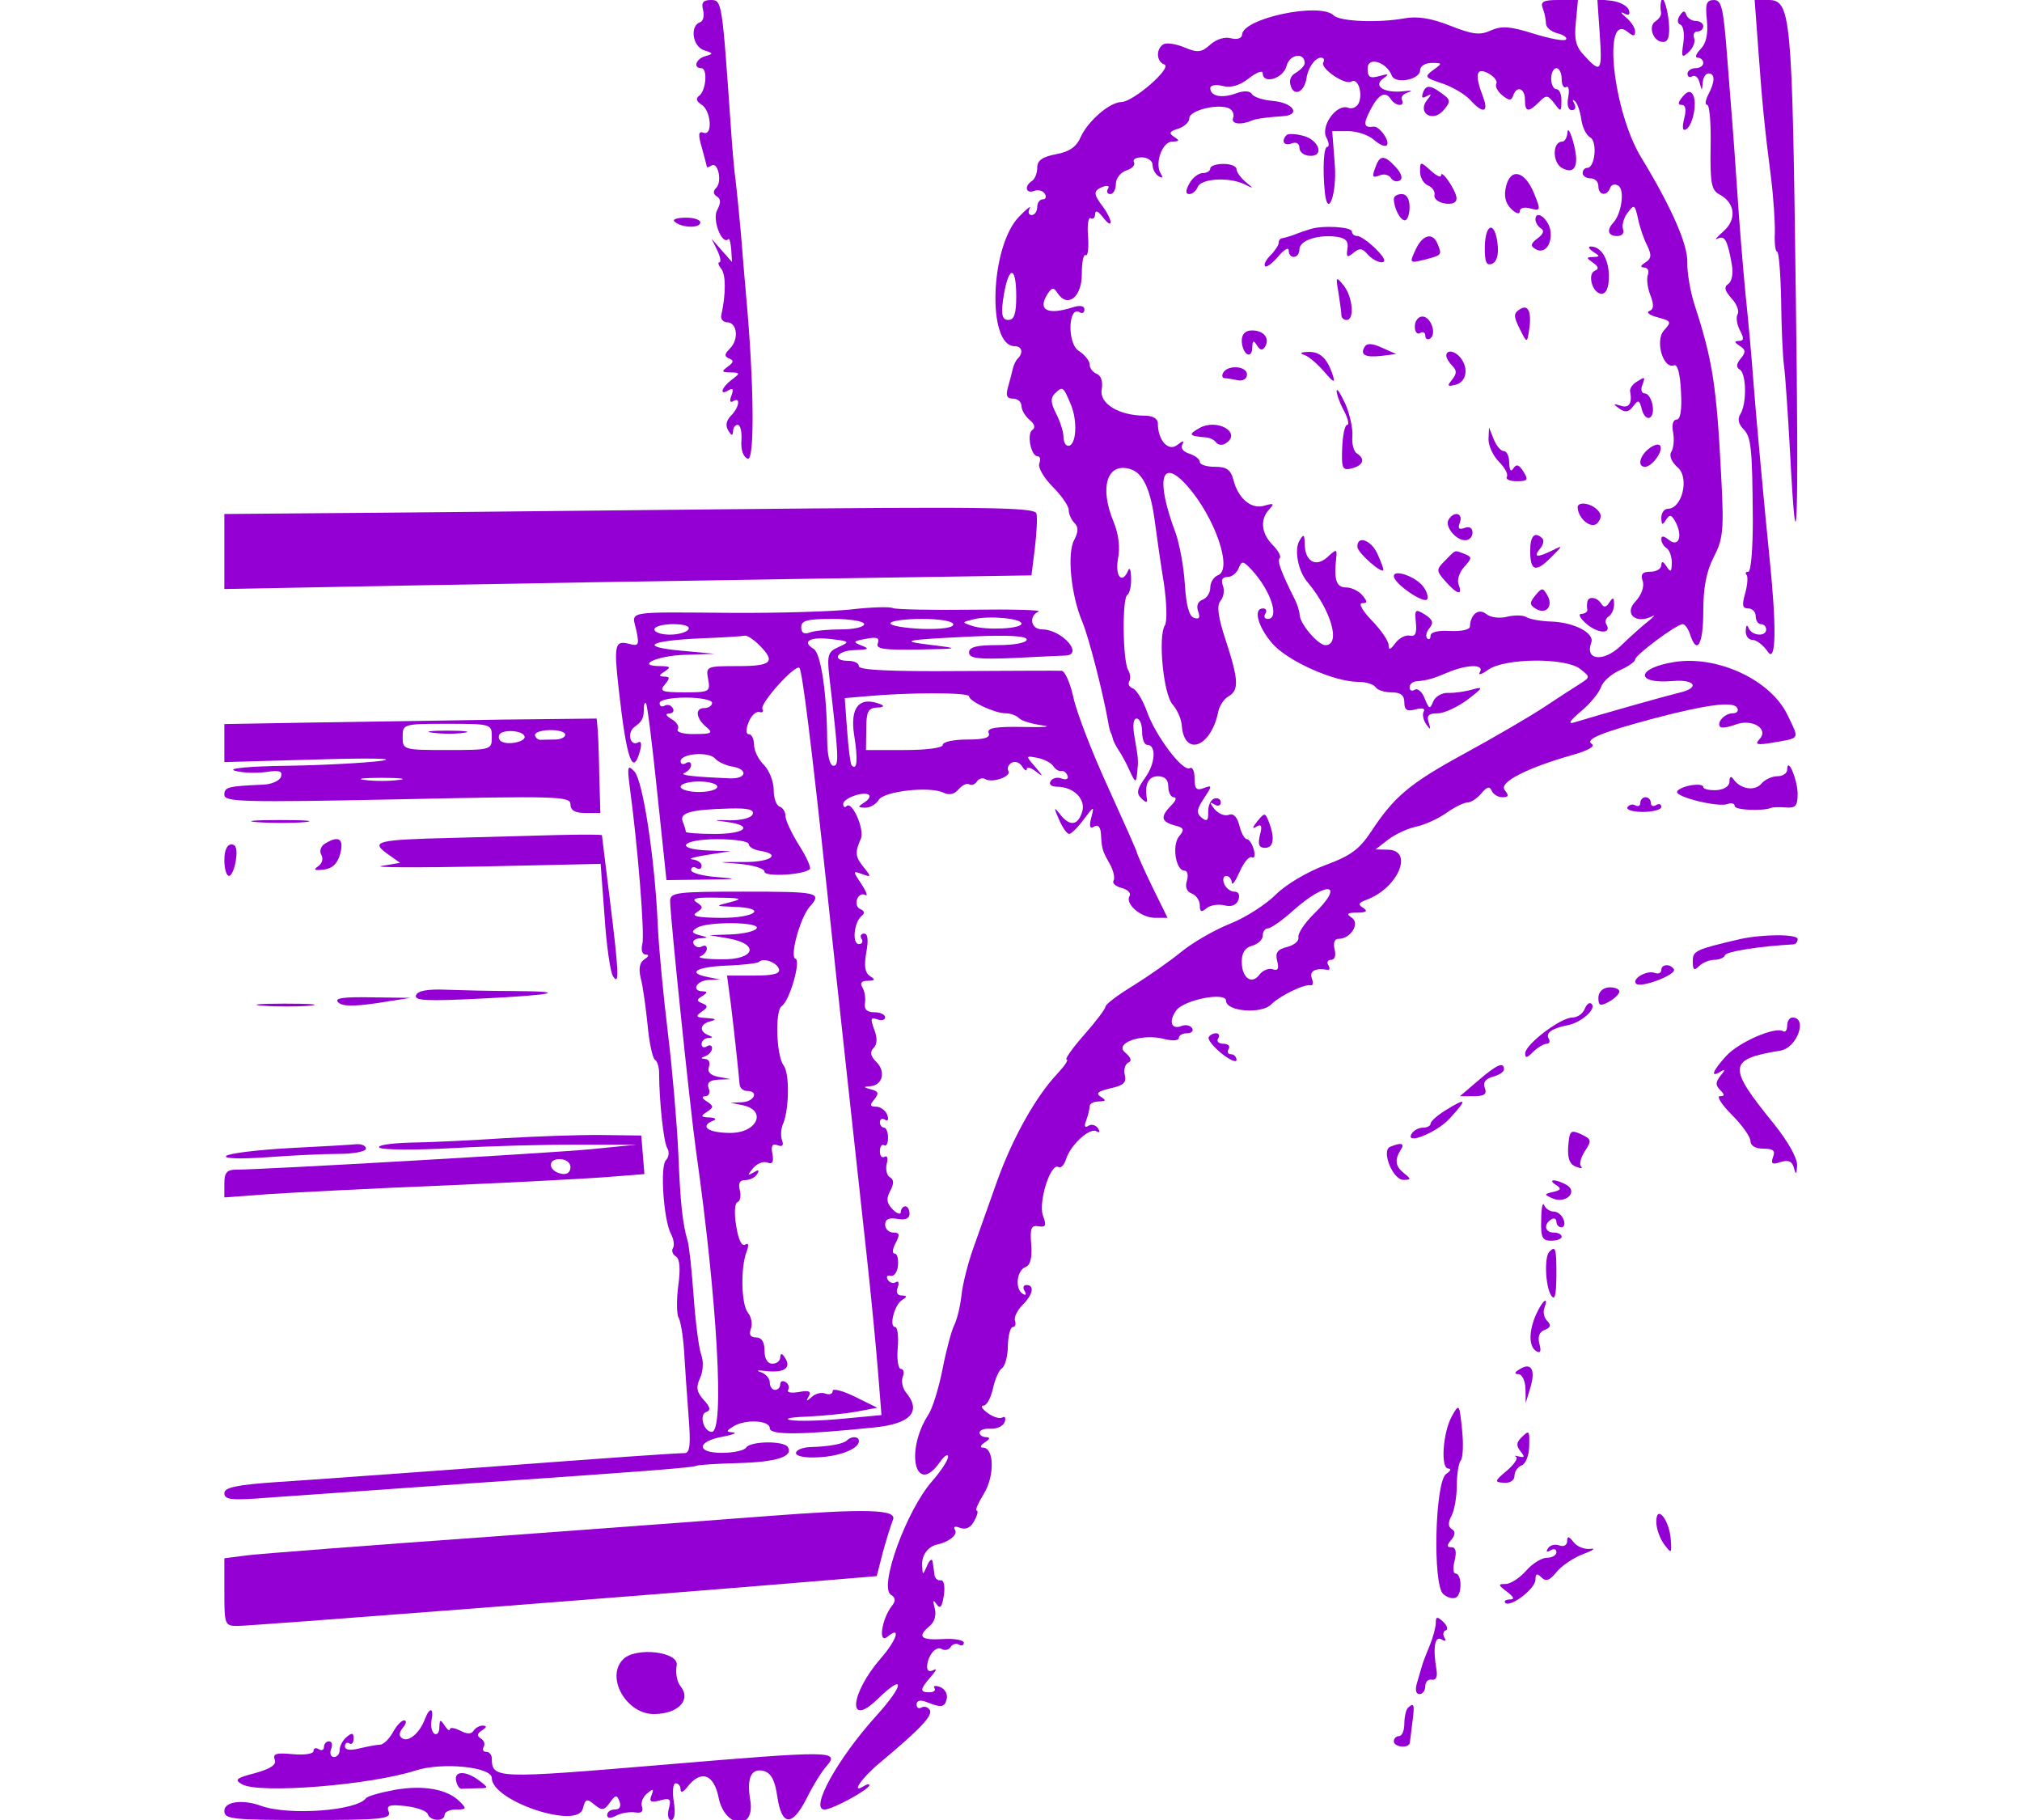 <?xml version="1.0" standalone="no"?>
<!DOCTYPE svg PUBLIC "-//W3C//DTD SVG 20010904//EN"
 "http://www.w3.org/TR/2001/REC-SVG-20010904/DTD/svg10.dtd">
<svg version="1.0" xmlns="http://www.w3.org/2000/svg"
 width="50px" height="45px" viewBox="0 0 300 347"
 preserveAspectRatio="xMidYMid meet">
<g transform="translate(0,347) scale(0.05,-0.05)"
fill="#9400D3" stroke="none">
<path d="M1826 6901 c5 -22 0 -42 -12 -46 -39 -13 -29 -91 14 -106 37 -12 38
-14 7 -23 -36 -9 -49 -46 -16 -46 25 0 18 -86 -8 -105 -14 -10 -11 -22 9 -34
37 -24 43 -121 7 -107 -19 7 -21 -6 -6 -57 10 -37 19 -70 19 -73 0 -4 8 -1 18
5 25 15 41 -62 18 -85 -13 -13 -12 -24 2 -33 16 -9 16 -25 1 -53 -19 -36 19
-134 43 -110 4 5 9 -13 11 -39 l3 -48 -39 44 -39 45 22 -45 c12 -25 15 -45 8
-45 -7 0 -4 -11 7 -25 18 -22 18 -96 0 -178 -3 -14 8 -26 23 -26 38 -1 45 -65
10 -100 -21 -21 -22 -30 -3 -38 19 -7 17 -15 -5 -31 -25 -18 -24 -22 10 -22
38 -1 38 -3 5 -28 -39 -29 -49 -63 -12 -40 16 10 20 4 11 -20 -8 -20 -6 -29 6
-22 30 19 24 -23 -8 -55 -18 -19 -22 -38 -10 -57 12 -20 17 -21 18 -3 0 14 8
25 18 25 10 0 16 -27 14 -59 -3 -36 7 -64 24 -70 27 -11 24 291 -6 619 -5 55
-14 163 -20 240 -7 77 -16 167 -20 200 -5 33 -13 123 -18 200 -34 487 -34 490
-77 490 -29 0 -37 -10 -29 -39z"/>
<path d="M5028 6908 c7 -17 12 -43 12 -57 0 -15 20 -32 44 -38 24 -6 39 -17
32 -24 -7 -7 -63 4 -124 23 -89 28 -121 30 -162 12 -41 -19 -69 -16 -155 18
-73 29 -126 37 -175 28 -99 -18 -246 -12 -269 11 -52 52 -349 -11 -350 -74 -1
-13 -18 -19 -42 -13 -23 7 -57 -4 -79 -24 -33 -30 -48 -32 -98 -11 -33 14 -69
19 -81 12 -29 -18 -27 -66 4 -77 31 -12 -118 -142 -164 -143 -45 -1 -127 -72
-155 -133 -16 -38 -44 -57 -94 -66 -53 -10 -72 -24 -72 -52 0 -21 -9 -43 -20
-50 -30 -19 -24 -50 8 -38 15 6 34 1 41 -11 7 -11 4 -21 -8 -21 -11 0 -21 -13
-21 -30 0 -16 -10 -30 -21 -30 -12 0 -15 11 -8 25 8 14 -11 -1 -41 -32 -110
-114 -122 -493 -16 -493 28 0 34 -25 12 -47 -8 -8 -16 -25 -19 -39 -3 -13 -11
-44 -18 -69 -10 -34 -5 -45 19 -45 17 0 32 -12 32 -28 0 -15 14 -39 31 -53 19
-16 23 -30 11 -38 -23 -14 -6 -101 20 -101 9 0 12 -12 6 -27 -6 -15 17 -55 51
-89 33 -33 61 -73 61 -88 0 -16 10 -38 22 -50 16 -16 15 -34 -1 -65 -28 -51
-12 -211 31 -312 25 -61 76 -258 98 -379 3 -22 9 -42 11 -45 2 -3 5 -12 7 -20
1 -8 11 -28 22 -45 11 -16 31 -52 43 -80 21 -45 24 -46 28 -10 5 55 5 51 -9
135 -9 47 -6 75 7 75 12 0 21 -22 21 -50 0 -27 8 -50 19 -50 36 0 32 -71 -7
-125 -32 -45 -35 -60 -14 -80 13 -14 23 -16 21 -5 -11 57 4 90 41 90 27 0 40
-13 40 -40 0 -22 10 -40 21 -40 12 0 8 -14 -10 -31 -42 -43 -39 -62 12 -76 37
-9 40 -16 18 -42 -28 -34 -13 -131 21 -131 11 0 15 -17 9 -38 -8 -23 -1 -42
18 -49 17 -6 31 -27 31 -45 0 -25 6 -28 26 -11 14 12 45 16 67 11 27 -7 46 0
54 20 7 20 1 32 -15 32 -15 0 -33 14 -39 30 -7 17 -3 30 8 30 10 0 20 -11 21
-25 1 -14 14 5 30 41 16 36 37 61 47 55 9 -6 13 7 7 29 -6 22 -18 40 -26 40
-9 0 -22 23 -29 52 -8 33 -23 48 -40 41 -16 -6 -40 4 -55 22 -19 24 -19 29 -1
18 14 -9 25 -5 25 7 0 13 -11 19 -25 15 -14 -5 -24 -28 -23 -52 1 -32 -5 -37
-25 -21 -21 18 -19 32 9 74 32 49 32 51 -1 39 -28 -11 -35 -3 -35 37 0 28 -8
45 -18 39 -26 -16 -131 123 -164 217 -15 42 -39 81 -53 87 -14 5 -20 17 -14
27 6 10 4 29 -4 43 -21 34 -24 275 -3 287 9 6 15 35 14 64 0 30 -6 43 -11 29
-23 -55 -51 -23 -39 44 9 44 2 96 -17 142 -55 132 -24 228 65 200 48 -15 77
-79 93 -203 7 -54 22 -158 34 -232 11 -74 13 -146 4 -160 -27 -43 -6 -262 29
-302 17 -19 33 -54 35 -78 9 -125 113 -86 140 53 5 21 22 47 39 56 40 23 38
64 -11 213 -30 91 -35 133 -20 151 12 14 16 41 9 58 -8 22 -2 33 18 33 16 0
35 15 42 33 12 30 17 29 50 -6 73 -79 108 -187 61 -187 -12 0 -16 9 -9 20 7
11 3 20 -9 20 -38 0 -20 -69 35 -133 57 -67 236 -147 328 -147 29 0 59 -9 66
-20 7 -11 34 -20 61 -20 35 0 49 -11 49 -38 0 -29 10 -36 43 -27 25 7 38 3 31
-8 -6 -10 -2 -32 9 -48 17 -24 19 -23 10 6 -9 26 -1 35 34 35 25 0 76 24 114
52 60 46 62 51 19 39 -27 -8 -69 -14 -93 -13 -24 1 -49 -14 -57 -33 -12 -31
-16 -29 -32 11 -10 26 -27 41 -38 34 -11 -7 -20 -3 -20 9 0 11 11 22 25 23 45
4 64 10 121 34 74 31 141 32 122 1 -8 -13 7 -9 33 10 64 44 295 46 350 2 38
-30 38 -31 1 -55 -21 -13 -84 -54 -140 -91 -56 -37 -192 -116 -302 -176 -209
-114 -269 -164 -358 -300 -44 -66 -78 -91 -174 -126 -67 -25 -149 -73 -188
-112 -38 -38 -116 -88 -174 -111 -58 -23 -142 -71 -186 -107 -44 -36 -127 -94
-185 -130 -58 -35 -105 -71 -105 -80 0 -8 -37 -57 -82 -108 -45 -51 -74 -93
-66 -93 9 0 -8 -25 -36 -55 -82 -87 -170 -245 -228 -406 -29 -82 -70 -197 -91
-256 -21 -59 -42 -141 -46 -183 -5 -43 -17 -93 -28 -114 -10 -20 -30 -94 -44
-166 -14 -71 -38 -150 -54 -174 -91 -141 -49 -314 44 -181 17 24 31 33 31 20
0 -13 -27 -54 -60 -92 -99 -112 -205 -405 -158 -434 18 -11 19 -24 4 -42 -39
-50 -54 -148 -17 -118 53 44 36 -12 -26 -83 -117 -135 -128 -267 -13 -156 108
105 104 56 -5 -64 -147 -163 -254 -356 -196 -356 30 0 171 77 171 93 0 5 -9 4
-20 -3 -54 -34 -10 31 63 91 153 128 200 178 187 199 -7 11 -21 15 -31 9 -11
-6 -19 -1 -19 12 0 14 14 18 35 10 60 -24 72 -22 80 11 4 18 -7 38 -25 45 -18
7 -28 5 -22 -4 6 -9 -3 -16 -19 -16 -38 0 -37 11 6 60 19 22 24 33 10 25 -15
-8 -25 -4 -25 12 1 42 34 82 56 68 12 -7 27 -3 34 8 7 11 21 15 31 9 11 -6 19
-3 19 7 0 10 -36 17 -80 14 -85 -5 -99 9 -50 50 19 16 26 42 19 68 -8 30 -6
34 7 15 14 -20 21 -11 28 34 5 35 0 59 -12 57 -11 -2 -22 7 -24 21 -1 14 -5
36 -7 50 -2 14 -12 7 -21 -15 -17 -39 -17 -38 -19 4 -1 38 24 70 59 77 43 9
77 37 67 54 -9 14 -1 17 19 9 22 -8 41 1 54 27 12 21 16 39 9 39 -7 0 6 29 28
65 41 68 39 175 -4 175 -13 0 -9 9 7 20 20 13 22 19 5 20 -14 0 -25 8 -25 17
0 10 19 17 43 15 24 -1 48 11 53 26 5 15 1 23 -9 17 -9 -6 -35 1 -56 17 -21
15 -29 28 -16 28 12 0 28 29 36 65 8 36 23 71 35 78 11 8 22 46 22 85 1 40 10
72 19 72 9 0 13 11 8 24 -4 13 9 40 29 60 40 40 47 76 15 76 -12 0 -15 -10 -7
-23 8 -14 5 -18 -8 -10 -30 19 -22 90 12 102 18 7 25 36 21 86 -5 62 0 74 28
69 28 -5 31 3 17 40 -19 51 29 204 59 186 9 -6 22 8 29 30 17 55 91 122 116
106 12 -7 14 -2 6 11 -8 13 -25 18 -37 10 -14 -9 -17 -1 -8 21 7 20 13 44 13
54 0 10 16 18 35 18 28 1 29 4 7 18 -20 13 -10 21 37 32 50 11 62 22 55 51 -5
20 1 41 13 47 15 6 11 19 -11 38 -46 36 64 75 149 52 31 -8 55 -6 55 4 0 10
14 18 31 18 17 0 26 9 20 19 -7 11 -25 15 -40 9 -40 -16 -51 17 -21 59 30 41
190 72 190 37 0 -41 135 -52 172 -14 35 34 127 79 152 73 8 -1 9 11 3 27 -10
27 14 40 59 32 10 -2 11 6 4 18 -7 11 -2 20 11 20 14 0 19 17 13 40 -6 25 0
40 15 40 47 0 83 60 50 81 -22 14 -17 19 21 19 35 0 42 6 23 18 -21 13 -18 19
10 30 122 43 186 191 83 192 l-46 1 49 38 c28 21 76 43 107 49 32 7 83 30 114
52 31 22 67 40 81 40 13 0 37 16 53 35 21 25 31 28 39 10 6 -14 24 -25 41 -25
23 0 26 6 9 27 -25 29 84 85 261 135 56 16 85 32 71 41 -28 18 37 44 235 97
201 53 304 67 319 41 7 -11 0 -21 -17 -21 -31 0 -63 -36 -47 -52 5 -5 31 -1
58 9 63 24 129 -16 91 -56 -19 -21 -9 -23 56 -12 101 18 97 10 50 107 -64 131
-265 225 -428 200 -146 -22 -156 -85 -10 -73 89 8 107 -27 24 -45 -50 -12
-287 -79 -396 -112 -28 -9 -21 4 24 42 35 29 69 71 76 92 6 20 38 49 71 64 32
14 59 33 59 41 0 17 158 135 182 135 8 0 21 -18 28 -40 26 -80 50 -37 50 89 0
91 12 153 40 207 35 67 39 102 29 295 -18 359 -33 454 -103 669 -16 50 -28
122 -27 161 2 67 -62 212 -176 399 -108 177 -148 559 -51 478 21 -17 28 -17
28 2 0 14 -16 38 -35 54 -19 16 -23 23 -7 15 18 -10 24 -5 18 13 -5 15 -34 31
-65 35 l-55 6 9 -131 c10 -145 5 -153 -57 -86 -34 35 -41 63 -34 129 l8 85
-73 0 c-59 0 -71 -6 -61 -32z m-908 -209 c0 -9 -15 -25 -33 -36 -22 -12 -28
-31 -19 -54 14 -38 51 -18 59 33 6 41 33 78 55 78 11 0 15 -8 9 -18 -13 -22
83 -88 107 -73 24 15 44 -41 29 -80 -7 -17 -25 -26 -41 -20 -44 17 -107 -70
-83 -114 10 -19 11 -35 3 -35 -14 0 -18 -89 -9 -175 11 -101 46 -4 38 105
l-10 130 61 0 c34 0 77 -15 98 -33 20 -18 42 -28 49 -21 14 14 -28 74 -50 71
-38 -5 -41 9 -13 63 32 62 58 75 80 40 7 -11 21 -20 32 -20 11 0 15 8 9 18 -6
11 4 24 24 30 19 6 11 8 -19 4 -73 -8 -117 20 -76 49 24 17 20 19 -15 9 -36
-10 -45 -5 -45 29 0 47 72 25 92 -27 13 -34 108 -16 108 20 0 16 20 28 44 28
42 0 42 -1 6 -27 -35 -26 -32 -29 34 -51 39 -13 87 -41 107 -63 49 -54 72 -49
49 12 -33 86 -26 114 21 89 22 -12 35 -30 30 -39 -6 -9 4 -29 22 -44 26 -21
35 -22 42 -2 13 40 45 29 45 -15 0 -48 13 -50 54 -9 27 28 33 27 58 -5 25 -34
27 -33 27 9 1 25 -8 45 -19 45 -11 0 -20 18 -20 40 0 22 9 40 20 40 11 0 20
-19 20 -41 0 -23 8 -37 17 -31 10 6 13 -11 8 -39 -6 -29 0 -49 14 -49 13 0 17
11 9 25 -8 14 -7 18 3 9 9 -8 20 -40 24 -70 4 -30 19 -60 34 -68 28 -16 18
-116 -11 -116 -10 0 -18 -9 -18 -20 0 -11 14 -20 30 -20 17 0 30 -13 30 -30 0
-35 33 -40 45 -6 4 12 18 16 31 8 25 -15 13 -106 -19 -141 -27 -29 -20 -51 15
-51 18 0 28 11 22 26 -5 14 2 42 17 62 25 34 28 33 40 -21 6 -31 22 -78 35
-103 18 -37 16 -50 -7 -65 -19 -12 -20 -18 -5 -19 14 0 20 -12 15 -27 -6 -14
-2 -50 9 -78 15 -38 13 -55 -4 -61 -13 -5 1 -16 32 -24 52 -14 54 -17 24 -50
-35 -39 -3 -149 39 -133 13 5 23 -34 26 -100 4 -70 -2 -107 -17 -107 -13 0
-19 -20 -13 -49 5 -26 2 -60 -7 -74 -9 -15 1 -39 25 -60 45 -39 16 -157 -38
-157 -14 0 -25 -16 -25 -35 1 -28 4 -29 18 -7 14 22 21 20 37 -10 28 -54 10
-97 -27 -66 -19 15 -28 16 -28 2 0 -12 9 -27 20 -34 11 -7 20 -32 20 -56 -1
-36 -4 -38 -20 -14 -13 20 -19 22 -20 5 0 -14 -19 -25 -41 -25 -31 0 -39 -9
-30 -36 7 -21 -5 -54 -29 -79 -43 -46 4 -86 65 -55 14 7 7 -1 -15 -19 -22 -17
-69 -59 -105 -94 -66 -63 -138 -55 -112 13 13 36 -65 77 -153 80 -39 1 -82 9
-95 17 -13 8 -46 8 -74 1 -29 -7 -64 -2 -79 11 -29 23 -60 -1 -62 -49 -1 -11
-34 -18 -75 -16 -45 3 -75 -4 -75 -18 0 -12 -6 -17 -13 -10 -7 7 -3 25 9 39
17 20 12 33 -18 52 -36 22 -39 20 -34 -31 4 -41 -2 -54 -23 -50 -16 4 -41 -9
-55 -28 -19 -26 -26 -28 -26 -8 0 16 -29 58 -64 94 -35 36 -52 66 -37 66 21 0
21 6 1 30 -14 17 -42 30 -62 30 -37 0 -47 28 -38 110 4 38 2 38 -34 5 -45 -40
-86 -15 -86 54 -1 33 -4 36 -19 11 -22 -34 -7 -117 30 -160 90 -107 128 -240
68 -240 -28 0 -97 81 -98 115 -1 14 -9 41 -19 60 -51 102 -68 146 -57 157 6 6
-6 29 -27 50 -44 44 -49 98 -13 136 20 22 17 24 -18 14 -50 -16 -101 27 -119
99 -10 38 -26 49 -70 49 -32 0 -58 8 -58 19 0 10 -18 24 -40 31 -24 8 -35 22
-26 36 8 15 1 14 -19 -2 -34 -28 -75 16 -75 82 0 18 -20 29 -50 29 -98 0 -174
46 -164 100 5 29 -2 52 -18 59 -16 6 -28 22 -28 36 0 14 -19 38 -43 53 -43 29
-39 173 5 146 10 -6 18 -1 18 11 0 14 -16 17 -45 8 -97 -31 -135 -10 -95 52
17 25 23 25 37 3 38 -59 93 -17 93 71 0 45 6 78 15 73 8 -5 12 27 9 71 -4 44
1 75 10 70 9 -6 16 1 17 16 0 16 12 11 30 -13 16 -21 29 -30 29 -19 0 11 -13
38 -29 59 -38 50 -38 62 0 77 18 6 26 3 19 -8 -7 -11 -3 -20 9 -20 11 0 21 17
21 39 0 21 18 44 40 51 22 7 35 21 29 31 -6 11 7 19 30 19 22 0 41 -13 41 -29
0 -16 10 -35 23 -43 15 -9 18 -5 8 10 -24 39 6 122 44 122 28 1 29 4 7 18 -21
14 -18 21 15 31 24 8 43 25 43 40 0 29 103 56 149 39 15 -6 24 -23 18 -38 -9
-23 30 -28 73 -9 13 6 58 12 117 16 70 5 40 51 -37 58 -37 3 -73 14 -81 26 -8
13 -30 14 -61 3 -54 -20 -98 -11 -98 20 0 11 21 15 48 8 31 -8 65 2 100 30 28
22 52 31 52 19 0 -44 79 -21 91 28 12 45 69 53 69 10z m-1100 -889 c0 -67 -8
-90 -30 -90 -22 0 -28 17 -21 71 18 134 51 147 51 19z m208 -412 c27 -64 21
-158 -10 -158 -10 0 -18 16 -18 35 0 19 -13 59 -28 88 -20 39 -22 59 -6 75 31
31 33 29 62 -40z m446 -313 c104 -119 172 -316 116 -338 -16 -6 -30 -27 -30
-47 0 -20 -13 -41 -30 -47 -18 -7 -24 -24 -16 -45 8 -23 4 -31 -16 -24 -19 6
-30 48 -35 128 -4 65 -20 154 -36 198 -77 205 -54 290 47 175z m482 -1629
c-36 -35 -63 -76 -60 -90 3 -14 -16 -30 -43 -37 -37 -9 -46 -22 -38 -53 8 -30
3 -39 -17 -32 -15 5 -38 -4 -50 -20 -30 -41 -68 -13 -68 49 0 34 13 54 40 61
22 6 40 23 40 38 0 16 9 28 20 28 11 0 54 30 95 67 130 116 202 107 81 -11z"/>
<path d="M4572 6589 c-8 -21 -4 -26 13 -16 19 11 20 8 2 -14 -39 -49 20 -87
61 -41 26 29 28 40 8 56 -54 42 -72 45 -84 15z"/>
<path d="M5122 6435 c-1 -19 -10 -35 -20 -35 -38 0 -38 -81 0 -101 51 -27 67
13 41 104 -11 37 -20 51 -21 32z"/>
<path d="M4051 6425 c-22 -23 -10 -43 19 -32 18 7 30 0 30 -17 0 -15 17 -29
38 -30 58 -5 38 60 -23 76 -29 8 -58 9 -64 3z"/>
<path d="M4392 6308 c-17 -44 -15 -48 16 -36 15 6 34 1 41 -11 8 -12 23 -16
34 -9 12 7 6 27 -15 50 -42 46 -60 48 -76 6z"/>
<path d="M3760 6298 c0 -10 -13 -18 -29 -18 -16 0 -39 -18 -51 -40 -15 -28
-15 -40 0 -40 12 0 26 12 32 27 12 32 118 39 177 11 38 -19 38 -18 6 8 -19 16
-35 38 -35 49 0 11 -22 20 -50 20 -27 0 -50 -8 -50 -17z"/>
<path d="M4560 6285 c0 -22 14 -46 30 -52 17 -7 28 -23 25 -37 -3 -14 15 -28
40 -32 28 -4 45 3 44 20 0 28 -59 114 -59 87 0 -10 -18 -1 -40 19 -39 35 -40
35 -40 -5z"/>
<path d="M4888 6230 c-9 -37 -3 -64 19 -86 18 -18 33 -23 33 -10 0 13 18 18
41 11 39 -10 40 -7 14 57 -35 86 -89 100 -107 28z"/>
<path d="M4460 6182 c0 -35 24 -82 42 -82 10 0 18 23 18 50 0 31 -11 50 -30
50 -16 0 -30 -8 -30 -18z"/>
<path d="M5000 6103 c0 -11 10 -27 21 -34 14 -8 9 -22 -13 -38 -26 -19 -28
-29 -9 -40 35 -22 66 16 58 70 -7 45 -57 82 -57 42z"/>
<path d="M4140 6066 c-16 -5 -43 -14 -60 -21 -16 -6 -37 -12 -45 -13 -8 -1
-15 -9 -14 -18 0 -8 -14 -30 -31 -47 -18 -18 -27 -36 -21 -42 5 -6 28 11 50
37 22 26 40 37 40 23 1 -36 41 -31 41 5 0 33 72 57 143 47 34 -5 45 -18 40
-46 -5 -32 -1 -35 23 -15 23 19 34 18 54 -6 14 -16 38 -30 53 -30 19 0 12 17
-21 50 -28 28 -60 50 -71 50 -12 0 -21 8 -21 17 0 18 -112 25 -160 9z"/>
<path d="M4807 6002 c-1 -60 5 -76 27 -68 18 7 26 33 22 72 -9 90 -46 87 -49
-4z"/>
<path d="M4543 5988 c-24 -51 -23 -52 31 -39 69 18 70 18 54 58 -18 49 -58 40
-85 -19z"/>
<path d="M5220 5980 c27 -17 27 -19 0 -20 -27 -1 -27 -3 0 -22 20 -14 23 -24
7 -30 -31 -13 -9 -88 25 -88 18 0 28 23 28 66 0 66 -29 114 -69 114 -12 0 -7
-9 9 -20z"/>
<path d="M4249 5823 c6 -38 11 -76 11 -85 0 -10 9 -18 20 -18 31 0 23 88 -11
131 -30 37 -31 35 -20 -28z"/>
<path d="M4941 5761 c-25 -16 -25 -26 -1 -75 27 -54 28 -54 35 -11 12 73 -1
107 -34 86z"/>
<path d="M4540 5695 c0 -20 9 -32 20 -25 11 7 20 2 20 -10 0 -12 8 -17 18 -11
27 17 3 84 -29 84 -16 0 -29 -17 -29 -38z"/>
<path d="M3880 5641 c0 -21 9 -44 20 -51 11 -7 20 4 20 24 1 28 5 30 18 9 12
-19 21 -21 31 -5 19 32 -5 62 -50 62 -25 0 -39 -14 -39 -39z"/>
<path d="M4349 5618 c-19 -31 1 -42 64 -35 l56 7 -54 24 c-36 17 -58 18 -66 4z"/>
<path d="M4120 5586 c17 -6 50 -35 75 -64 36 -42 42 -44 32 -12 -21 64 -49 90
-94 88 -30 -1 -34 -5 -13 -12z"/>
<path d="M4660 5584 c0 -9 10 -26 23 -39 18 -18 17 -30 -1 -53 -20 -24 -18
-27 14 -19 41 11 50 62 19 102 -22 28 -55 33 -55 9z"/>
<path d="M3810 5520 c-7 -11 -5 -21 4 -22 9 0 32 -4 51 -8 20 -4 35 6 35 22 0
32 -71 38 -90 8z"/>
<path d="M5384 5483 c-14 -9 -25 -25 -23 -35 9 -46 -4 -66 -36 -55 -30 9 -30
7 -5 -11 22 -16 36 -14 53 9 19 26 24 24 33 -13 6 -23 20 -37 31 -30 24 15 6
92 -21 92 -11 0 -15 14 -9 30 13 35 12 35 -23 13z"/>
<path d="M4242 5450 c-1 -11 11 -45 27 -75 16 -30 22 -55 13 -55 -9 0 -17 -40
-19 -88 -3 -79 1 -87 37 -78 44 12 52 36 19 57 -12 7 -20 37 -17 66 2 29 -10
85 -27 123 -18 39 -32 61 -33 50z"/>
<path d="M3719 5308 c-45 -25 -41 -31 26 -36 14 -1 31 -10 38 -20 7 -9 23 -11
35 -3 65 40 -31 97 -99 59z"/>
<path d="M4821 5265 c0 -25 17 -63 40 -86 22 -22 36 -48 30 -57 -6 -9 11 -17
38 -17 42 0 45 5 25 37 -16 26 -27 30 -38 12 -10 -15 -15 -8 -16 21 0 25 -9
45 -21 45 -11 0 -28 20 -38 45 l-18 45 -2 -45z"/>
<path d="M5435 5231 c-37 -27 -48 -71 -17 -71 25 0 67 55 59 78 -4 11 -22 8
-42 -7z"/>
<path d="M5161 5005 c2 -44 54 -85 76 -59 16 20 16 33 -1 50 -27 27 -76 32
-75 9z"/>
<path d="M4669 4959 c-16 -26 27 -79 63 -79 16 0 28 13 28 29 0 18 -12 25 -30
18 -22 -8 -27 -2 -18 21 13 35 -22 45 -43 11z"/>
<path d="M4980 4841 c0 -79 20 -86 80 -26 45 45 46 47 6 27 -58 -29 -76 -28
-49 5 13 15 17 33 9 40 -28 28 -46 10 -46 -46z"/>
<path d="M4321 4855 c0 -23 99 -109 99 -87 0 6 -10 33 -23 61 -24 52 -77 71
-76 26z"/>
<path d="M4655 4802 c-34 -34 -34 -38 2 -79 44 -50 67 -56 50 -12 -7 17 3 47
21 67 31 34 31 38 1 50 -39 15 -32 17 -74 -26z"/>
<path d="M4460 4743 c0 -28 115 -107 127 -88 5 8 -1 30 -14 47 -28 39 -113 69
-113 41z"/>
<path d="M5000 4670 c-23 -28 -23 -36 1 -51 39 -24 68 9 45 50 -18 31 -21 31
-46 1z"/>
<path d="M5198 4645 c-2 -8 -2 -22 0 -30 1 -8 -9 -15 -23 -16 -14 0 -4 -18 22
-40 45 -37 96 -36 73 1 -6 9 -2 23 10 30 11 7 20 28 20 46 -1 27 -4 28 -18 7
-12 -19 -21 -21 -31 -5 -15 25 -50 30 -53 7z"/>
<path d="M5478 6928 c-2 -10 -1 -26 1 -36 2 -10 -8 -25 -21 -33 -30 -19 -9
-79 29 -79 19 0 26 21 22 72 -6 67 -26 117 -31 76z"/>
<path d="M5654 6862 c5 -53 -3 -88 -25 -110 -17 -18 -22 -32 -10 -32 11 0 21
-9 21 -20 0 -11 -13 -20 -30 -20 -16 0 -30 -10 -30 -21 0 -12 8 -16 18 -10 11
6 23 -4 28 -24 9 -33 9 -33 12 0 1 19 11 35 22 35 26 0 25 -32 -1 -81 -11 -22
-13 -39 -4 -39 9 0 15 -72 13 -161 -2 -136 3 -164 33 -180 61 -32 68 -95 16
-141 -26 -23 -36 -35 -22 -28 27 14 38 -7 54 -99 6 -34 0 -65 -14 -74 -17 -11
-13 -26 13 -55 20 -21 30 -49 23 -60 -7 -12 -3 -39 9 -62 16 -30 15 -40 -4
-40 -19 -1 -18 -5 3 -19 23 -14 24 -24 4 -48 -17 -20 -18 -34 -4 -42 26 -16
27 -130 3 -169 -12 -19 -8 -38 10 -57 31 -31 35 -68 37 -350 0 -107 -7 -195
-17 -195 -10 0 -13 -5 -7 -12 6 -6 4 -37 -5 -70 -13 -45 -11 -58 11 -58 16 0
29 -13 29 -30 0 -16 9 -30 20 -30 11 0 20 -9 20 -20 0 -29 -55 -25 -67 5 -6
15 -10 11 -11 -10 -1 -19 10 -35 26 -35 15 0 41 -20 58 -45 32 -47 34 94 6
365 -16 156 -52 545 -62 680 -5 72 -18 216 -29 320 -10 105 -25 285 -32 400
-8 116 -16 228 -18 250 -2 22 -11 137 -20 255 -14 184 -21 215 -50 215 -29 0
-34 -14 -27 -78z"/>
<path d="M5849 6764 c16 -224 26 -319 49 -498 10 -79 16 -176 15 -215 -2 -39
2 -71 9 -71 6 0 13 -83 15 -185 1 -102 6 -214 11 -250 5 -37 15 -185 23 -330
26 -501 34 -283 22 595 -14 1081 -18 1130 -106 1130 l-51 0 13 -176z"/>
<path d="M5550 6880 c-10 -16 -9 -30 3 -34 11 -4 16 -35 11 -70 -8 -55 -6 -59
21 -34 16 15 26 39 20 53 -5 14 1 25 13 25 12 0 22 9 22 20 0 11 -13 20 -28
20 -16 0 -32 11 -37 24 -5 17 -12 16 -25 -4z"/>
<path d="M5561 6571 c-18 -22 -19 -31 -3 -31 15 0 18 -19 9 -53 -8 -34 -6 -48
8 -40 26 16 43 104 25 133 -9 15 -22 12 -39 -9z"/>
<path d="M1716 6096 c24 -24 94 -28 99 -6 3 11 -22 20 -54 20 -32 0 -53 -6
-45 -14z"/>
<path d="M1900 4998 c-655 -7 -1350 -14 -1545 -15 l-355 -3 0 -143 0 -143 685
13 c377 7 1069 19 1539 26 l854 13 13 104 c7 58 10 117 6 132 -6 24 -194 26
-1197 16z"/>
<path d="M2390 4616 c-77 -8 -279 -14 -450 -13 -419 3 -386 9 -369 -66 12 -57
9 -62 -28 -52 -54 14 -58 -4 -39 -173 30 -269 54 -338 82 -232 6 22 3 35 -6
30 -32 -20 -46 36 -16 58 31 22 36 34 36 75 0 13 4 20 8 15 5 -4 24 -158 43
-341 l35 -333 152 2 c114 1 126 3 47 9 -58 4 -105 16 -105 27 0 11 9 15 20 8
11 -7 20 -3 20 9 0 11 -16 22 -35 24 -19 2 6 9 55 17 l90 14 -85 3 c-132 5
-101 43 35 43 66 0 120 -8 120 -19 0 -10 18 -21 41 -25 86 -13 44 -44 -61 -43
-106 0 -106 0 -15 -7 52 -5 95 -18 95 -30 0 -21 151 -12 173 10 5 6 -13 47
-42 92 -28 45 -51 94 -51 110 0 16 -10 32 -22 36 -13 4 -23 33 -23 64 0 32
-17 74 -37 95 -21 20 -38 55 -38 77 0 22 -9 40 -19 40 -12 0 -13 17 -2 45 9
25 28 43 41 40 12 -4 18 2 12 11 -12 20 126 173 141 157 11 -11 46 -293 106
-853 43 -405 106 -979 152 -1400 16 -148 35 -343 42 -433 l13 -163 -149 -14
c-82 -8 -171 -10 -198 -5 -27 5 1 11 61 13 61 3 146 11 190 19 l80 15 -85 42
c-47 23 -85 33 -85 22 0 -11 -12 -16 -28 -10 -15 6 -39 0 -52 -13 -20 -18 -23
-17 -11 3 10 19 0 23 -38 16 -28 -5 -47 -2 -41 8 6 9 2 23 -10 30 -11 7 -20 3
-20 -9 0 -11 -9 -21 -20 -21 -11 0 -20 13 -20 29 0 15 -16 33 -35 39 -19 6
-11 8 19 4 70 -8 99 11 75 49 -12 19 -18 21 -19 4 0 -14 -13 -25 -30 -25 -19
0 -30 19 -30 50 0 33 -11 50 -32 50 -22 0 -28 11 -20 33 7 17 2 45 -11 61 -26
31 -29 174 -5 234 9 25 7 34 -6 26 -13 -8 -26 20 -34 71 -8 48 -6 87 5 91 10
3 14 23 9 45 -7 26 -1 39 20 39 18 0 38 10 46 23 10 16 5 18 -14 6 -24 -14
-24 -11 -2 16 15 18 39 28 55 22 19 -8 25 2 19 33 -6 31 0 41 20 33 18 -7 24
-1 17 18 -6 16 -5 45 4 64 23 55 25 192 2 222 -28 36 -34 210 -7 227 29 18 74
173 52 180 -23 8 18 157 54 198 49 55 34 58 -252 58 -256 0 -280 -3 -280 -36
0 -56 77 -798 99 -954 81 -571 109 -1070 60 -1070 -31 0 -50 66 -21 76 18 6
15 19 -10 46 -27 30 -30 48 -14 83 12 25 14 64 5 88 -9 23 -22 122 -29 220 -7
97 -17 194 -23 214 -20 69 -28 143 -36 340 -5 108 -22 310 -39 450 -17 139
-35 325 -39 413 -11 256 -57 557 -90 589 -25 26 -27 19 -17 -60 30 -219 58
-563 48 -599 -6 -23 0 -40 13 -40 14 0 12 -7 -5 -18 -18 -12 -23 -35 -14 -72
8 -30 19 -110 26 -177 6 -68 19 -128 28 -134 9 -5 16 -28 16 -50 0 -103 17
-265 31 -287 9 -14 6 -35 -5 -46 -23 -23 -9 -227 19 -281 11 -20 14 -44 8 -54
-7 -10 -1 -25 11 -32 15 -9 18 -48 9 -112 -7 -54 -6 -109 1 -121 8 -13 17 -68
21 -124 3 -56 11 -167 17 -247 9 -111 6 -145 -14 -146 -49 -1 -247 -15 -796
-56 -302 -22 -642 -47 -755 -54 -160 -11 -205 -21 -205 -43 0 -25 28 -28 165
-17 91 6 421 30 735 52 740 51 888 63 901 70 6 3 78 8 160 10 145 4 210 25
188 61 -15 25 -144 23 -159 -2 -7 -11 -49 -20 -93 -20 -99 0 -96 44 5 62 37 7
55 14 38 16 -27 2 -27 5 0 22 44 29 140 25 140 -6 0 -27 118 -26 400 3 138 14
180 61 119 134 -13 16 -18 42 -12 59 7 16 3 30 -7 30 -10 0 -16 36 -12 80 4
44 -1 80 -10 80 -24 0 -3 85 27 103 20 13 19 16 -2 17 -16 0 -23 12 -15 31 6
17 3 26 -7 20 -10 -7 -24 -2 -31 9 -7 12 -2 19 11 15 13 -3 26 15 28 40 2 25
-3 45 -13 45 -10 0 -8 18 4 40 17 32 15 40 -9 40 -17 0 -31 14 -31 30 0 21 15
28 47 22 30 -5 46 1 46 20 0 15 -7 28 -16 28 -9 0 -17 -10 -17 -21 0 -12 -14
-8 -31 9 -23 24 -26 40 -10 70 15 28 15 44 -1 53 -12 7 -17 31 -12 51 6 21 2
33 -8 27 -10 -6 -18 3 -18 21 0 18 7 28 16 23 8 -6 15 7 15 28 0 22 -7 39 -15
39 -9 0 -16 10 -16 21 0 12 9 16 20 9 11 -7 14 1 8 19 -7 17 -26 31 -43 31
-23 0 -25 6 -6 28 18 23 16 31 -13 38 -30 8 -30 10 -3 12 47 3 61 56 23 93
-22 22 -25 38 -10 53 14 14 15 38 2 71 -15 41 -13 47 12 38 16 -6 30 -3 30 8
0 10 -19 19 -41 19 -28 0 -40 11 -36 35 3 19 -1 46 -10 60 -10 17 -3 25 21 25
28 1 30 4 8 18 -19 13 -23 38 -14 90 9 47 6 72 -8 72 -12 0 -17 -9 -10 -20 7
-11 2 -20 -10 -20 -27 0 -19 83 10 107 13 10 12 19 -4 26 -13 5 -19 22 -13 38
6 16 20 23 31 16 11 -6 5 12 -14 41 -34 51 -34 52 2 39 35 -13 36 -11 7 25
-33 40 -35 57 -12 109 16 35 -33 146 -54 125 -7 -7 -13 -3 -13 8 0 23 82 51
99 34 5 -6 -3 -19 -20 -29 -24 -16 -24 -18 5 -19 19 0 41 13 51 29 18 34 196
54 248 28 21 -10 41 -6 57 13 14 16 32 25 41 19 9 -5 22 0 29 11 7 11 21 15
32 9 26 -16 101 10 88 31 -6 10 0 24 12 31 12 8 30 2 40 -13 10 -16 18 -20 18
-11 0 10 16 6 35 -9 29 -23 29 -20 -2 17 -38 43 -38 44 8 35 25 -5 52 -19 60
-31 7 -12 21 -21 31 -19 9 2 20 -7 24 -19 4 -11 -6 -16 -22 -10 -17 7 -36 2
-43 -10 -8 -12 3 -21 24 -21 64 0 112 -48 96 -97 -17 -52 -47 -55 -84 -8 -24
30 -25 28 -4 -20 13 -30 30 -55 39 -55 8 0 33 25 55 55 40 53 41 53 29 7 -9
-34 -5 -44 11 -34 14 9 24 -1 26 -27 3 -58 5 -65 34 -116 14 -25 20 -54 14
-63 -6 -10 8 -22 31 -28 23 -6 37 -20 30 -31 -18 -30 44 -83 98 -83 l47 0 -59
120 c-32 66 -58 125 -58 129 0 5 -50 117 -110 249 -61 133 -120 286 -132 342
-12 55 -32 101 -45 102 -12 1 -192 0 -398 -1 -250 -2 -375 4 -375 18 0 12 -18
21 -40 21 -68 0 -44 40 25 41 52 2 57 5 26 17 -36 14 -34 17 16 26 41 8 53 4
45 -17 -9 -22 22 -26 154 -24 158 3 160 4 54 17 -132 16 -112 20 155 33 136 6
205 2 205 -12 0 -12 -47 -21 -110 -21 -81 0 -110 -7 -110 -28 0 -23 34 -27
175 -21 96 5 182 9 190 9 76 1 -10 100 -87 100 -42 0 -52 50 -13 68 14 6 -101
9 -255 7 -154 -2 -289 1 -300 6 -11 6 -83 4 -160 -5z m650 -54 c0 -20 -135
-26 -187 -9 -42 14 -42 14 6 26 57 14 181 3 181 -17z m-600 -2 c0 -11 -40 -20
-88 -20 -49 0 -103 -5 -120 -12 -21 -8 -32 -1 -32 20 0 26 23 32 120 32 67 0
120 -9 120 -20z m340 -1 c0 -13 -47 -19 -120 -17 -66 3 -120 12 -120 21 0 9
54 17 120 17 71 0 120 -9 120 -21z m-1010 -19 c-7 -11 -39 -20 -71 -20 -33 0
-59 9 -59 20 0 11 32 20 71 20 43 0 66 -8 59 -20z m270 -60 c64 -64 48 -80
-82 -80 -120 0 -122 -1 -113 -50 9 -48 5 -50 -90 -50 -87 0 -97 4 -75 30 20
24 20 30 -3 30 -21 1 -21 5 3 20 24 16 21 19 -16 20 -99 0 -15 40 92 43 l114
4 -130 12 c-160 15 -121 38 80 47 83 3 157 8 165 10 8 2 33 -14 55 -36z m303
-7 c-41 -18 -45 -30 -36 -112 36 -308 38 -341 16 -341 -14 0 -23 38 -24 95 -1
182 -24 335 -52 351 -47 28 -13 47 67 37 71 -8 73 -10 29 -30z m497 -188 c0
-19 98 -65 140 -65 18 0 41 -8 51 -19 10 -10 51 -22 89 -27 39 -5 6 -8 -73 -6
-107 2 -140 -4 -132 -23 7 -18 -17 -25 -83 -25 -51 0 -92 -9 -92 -20 0 -12
-62 -20 -146 -20 l-147 0 1 80 c0 66 7 80 41 82 23 0 30 6 15 12 -82 33 -119
-10 -102 -118 15 -94 11 -137 -10 -114 -4 4 -12 64 -17 132 l-9 124 82 7 c159
15 392 15 392 0z m-980 -25 c0 -11 -13 -20 -30 -20 -37 0 -31 -41 10 -74 25
-21 17 -25 -46 -25 -43 -1 -71 7 -65 18 7 10 -4 28 -24 39 -21 13 -25 21 -9
21 15 1 21 10 14 21 -7 12 -21 15 -31 9 -11 -6 -19 -2 -19 10 0 12 43 21 100
21 55 0 100 -9 100 -20z m77 -243 c61 -10 55 -47 -7 -45 -145 6 -197 12 -175
21 14 6 25 19 25 30 0 11 -9 14 -20 7 -11 -7 -20 -3 -20 7 0 30 107 38 131 11
11 -13 41 -27 66 -31z m-57 -77 c0 -11 -31 -20 -70 -20 -38 0 -70 9 -70 20 0
11 32 20 70 20 39 0 70 -9 70 -20z m135 -104 c-5 -15 -41 -24 -86 -24 -66 2
-69 1 -14 -6 106 -14 74 -46 -45 -46 -60 0 -110 4 -110 8 0 5 -5 22 -12 39
-13 34 29 46 179 50 68 2 94 -4 88 -21z m-85 -336 c-60 -15 -60 -15 15 -18
128 -4 83 -42 -50 -42 -89 1 -116 6 -95 20 27 18 27 22 0 40 -21 14 1 19 80
17 92 -1 100 -4 50 -17z m100 -100 c-7 -11 -50 -21 -96 -23 l-84 -3 70 -12
c123 -21 105 -82 -24 -80 -58 0 -95 6 -81 11 14 6 25 19 25 30 0 11 -8 14 -19
8 -10 -6 -24 -3 -31 9 -7 11 4 21 24 22 33 2 33 3 -2 12 -30 8 -32 14 -10 28
39 25 244 23 228 -2z m85 -155 c6 -18 -21 -25 -95 -25 l-103 0 14 -104 c13
-104 30 -264 34 -311 1 -14 14 -25 28 -25 46 0 29 -40 -18 -43 l-45 -2 45 -9
c96 -19 58 -106 -45 -106 -85 0 -120 25 -65 47 14 5 7 11 -15 12 -33 1 -35 5
-10 21 27 18 27 22 0 40 -19 12 -21 19 -6 20 14 0 20 14 13 30 -8 21 3 31 36
33 l47 2 -47 9 c-30 6 -42 19 -35 38 6 15 0 29 -14 30 -18 1 -18 4 1 11 14 6
25 19 25 30 0 11 -9 14 -20 7 -11 -7 -20 -3 -20 9 0 11 11 22 25 23 20 1 20 3
0 11 -36 15 -31 43 10 53 24 6 19 10 -15 12 -41 2 -45 6 -20 24 25 17 25 23 3
32 -23 9 -23 14 0 28 20 13 20 17 2 18 -45 0 -26 40 20 43 l45 2 -45 9 c-83
16 -46 39 70 44 63 2 118 9 124 14 16 17 67 -1 76 -27z"/>
<path d="M345 4185 l-345 -6 0 -73 0 -72 355 10 c197 6 306 4 245 -5 -60 -8
-222 -17 -360 -19 -148 -2 -230 -10 -200 -19 28 -8 80 -10 118 -5 52 8 65 4
58 -18 -5 -15 -36 -29 -68 -30 -135 -6 -148 -9 -148 -39 0 -27 73 -29 660 -17
607 13 660 12 660 -19 0 -23 17 -33 57 -33 l57 0 -4 135 c-1 74 -4 155 -6 180
l-4 45 -365 -4 c-201 -3 -520 -8 -710 -11z m675 -55 c0 -49 -2 -50 -170 -50
-168 0 -170 1 -170 50 0 49 2 50 170 50 168 0 170 -1 170 -50z m125 2 c6 -20
-64 -35 -89 -19 -9 5 -12 17 -7 26 13 21 90 16 96 -7z m155 7 c0 -11 -18 -19
-40 -19 -22 0 -47 -1 -54 -1 -8 -1 -18 6 -21 16 -4 11 21 20 54 21 34 1 61 -7
61 -17z m-635 -173 c-36 -5 -94 -5 -130 0 -36 4 -6 8 65 8 72 0 101 -4 65 -8z"/>
<path d="M795 4146 c36 -5 90 -5 120 0 30 4 1 8 -65 8 -66 0 -91 -4 -55 -8z"/>
<path d="M5960 4005 c0 -14 -17 -25 -38 -25 -20 0 -48 -13 -61 -29 -25 -29
-80 -20 -106 18 -9 13 -15 10 -15 -9 0 -18 -20 -31 -50 -33 -28 -1 -50 4 -50
12 0 9 -22 11 -50 6 -27 -5 -50 -17 -50 -25 0 -21 159 -59 192 -46 16 6 28 2
28 -8 0 -15 108 -20 140 -6 6 2 30 3 55 1 37 -3 45 6 45 53 -1 55 -39 144 -40
91z"/>
<path d="M5400 3879 c0 -12 -8 -16 -19 -10 -10 6 -23 3 -30 -7 -6 -10 21 -18
59 -18 39 0 70 9 70 19 0 11 -9 14 -20 7 -11 -7 -20 -3 -20 9 0 11 -9 21 -20
21 -11 0 -20 -10 -20 -21z"/>
<path d="M3939 3808 c-19 -24 -20 -31 -3 -20 19 11 23 3 13 -33 -8 -36 -3 -48
20 -48 33 0 38 38 14 100 -14 35 -16 35 -44 1z"/>
<path d="M126 3805 c52 -4 133 -4 180 0 46 5 3 8 -96 8 -99 0 -137 -4 -84 -8z"/>
<path d="M870 3745 c-288 -7 -315 -13 -248 -61 l48 -34 -70 -12 c-38 -6 134
-7 383 -2 l452 10 15 -200 c7 -110 22 -213 32 -228 25 -40 23 11 -12 293 -16
131 -30 241 -30 244 0 3 -74 3 -165 1 -91 -3 -273 -7 -405 -11z"/>
<path d="M382 3722 c-15 -10 -20 -28 -12 -42 8 -14 3 -33 -12 -43 -20 -14 -15
-17 21 -13 33 4 53 23 63 61 15 57 -6 71 -60 37z"/>
<path d="M0 3660 c0 -33 8 -60 18 -60 9 0 21 27 26 60 6 41 1 60 -17 60 -17 0
-27 -23 -27 -60z"/>
<path d="M5780 3359 c-170 -40 -180 -44 -180 -85 0 -33 5 -37 24 -18 13 13 39
24 58 24 19 0 38 8 41 18 6 14 133 34 262 41 8 1 15 10 15 20 0 20 -134 19
-220 0z"/>
<path d="M5480 3241 c0 -11 -11 -16 -25 -11 -30 12 -89 -23 -71 -41 18 -18
156 35 144 55 -14 22 -48 20 -48 -3z"/>
<path d="M731 3145 c-8 -21 41 -23 244 -13 288 14 345 28 123 29 -81 0 -195 3
-253 5 -70 3 -108 -4 -114 -21z"/>
<path d="M5240 3135 c0 -30 7 -33 40 -15 22 12 40 30 40 39 0 10 -18 17 -40
16 -24 -2 -40 -18 -40 -40z"/>
<path d="M434 3118 c16 -16 59 -16 149 -3 l127 20 -149 2 c-108 2 -143 -3
-127 -19z"/>
<path d="M146 3105 c52 -4 133 -4 180 0 46 5 3 8 -96 8 -99 0 -137 -4 -84 -8z"/>
<path d="M5188 3093 c-7 -18 -28 -33 -47 -33 -45 0 -179 -102 -180 -136 -1
-20 7 -19 30 5 18 17 41 31 52 31 10 0 14 8 8 19 -14 22 12 40 73 52 51 10
110 62 90 81 -7 8 -19 -1 -26 -19z"/>
<path d="M5960 3029 c0 -17 -7 -27 -16 -21 -30 18 -167 -41 -216 -94 -52 -57
-63 -85 -23 -61 20 12 20 8 0 -16 -18 -23 -19 -35 -1 -53 19 -19 18 -24 -1
-24 -13 0 7 -32 46 -71 39 -39 71 -84 71 -100 0 -18 19 -29 49 -29 38 0 47 -8
37 -32 -9 -26 -3 -30 29 -19 30 9 44 3 51 -23 7 -27 10 -25 12 10 1 28 -35 92
-89 159 -178 219 -176 246 26 279 63 11 104 126 45 126 -11 0 -20 -14 -20 -31z"/>
<path d="M3754 2985 c-5 -8 17 -36 49 -62 31 -25 57 -36 57 -25 0 12 -10 22
-21 22 -12 0 -16 9 -9 20 7 11 -2 20 -20 20 -18 0 -27 9 -20 20 7 11 3 20 -8
20 -11 0 -24 -7 -28 -15z"/>
<path d="M4781 2819 l-69 -59 53 0 c40 0 51 8 42 31 -8 21 2 35 30 43 24 6 43
19 43 28 0 31 -27 19 -99 -43z"/>
<path d="M4655 2705 c-30 -19 -55 -41 -55 -50 0 -8 -13 -15 -29 -15 -16 0 -35
-10 -43 -23 -27 -45 94 3 144 57 70 76 67 83 -17 31z"/>
<path d="M5125 2569 c-3 -46 5 -69 30 -78 18 -7 27 -7 19 1 -8 8 -1 35 15 59
26 40 25 45 -15 64 -40 18 -44 14 -49 -46z"/>
<path d="M1070 2600 c-121 -8 -283 -16 -359 -17 -76 -2 -130 -10 -120 -19 10
-9 136 -10 279 -2 143 8 359 14 480 13 l220 0 -170 -17 c-156 -15 -1248 -78
-1354 -78 -36 0 -46 -11 -46 -53 l0 -53 175 13 c96 6 400 22 675 33 275 12
557 27 626 33 l126 10 -6 74 -6 73 -150 2 c-82 1 -249 -5 -370 -12z m250 -111
c0 -19 -14 -29 -33 -25 -51 9 -57 56 -9 56 25 0 42 -13 42 -31z"/>
<path d="M247 2562 c-123 -7 -231 -20 -240 -30 -10 -10 54 -12 153 -5 94 7
217 13 275 13 58 0 105 9 105 20 0 11 -16 18 -35 17 -19 -2 -136 -9 -258 -15z"/>
<path d="M4446 2567 c-35 -14 10 -127 51 -126 29 0 30 3 2 25 -33 26 -37 51
-13 89 17 25 3 30 -40 12z"/>
<path d="M5078 2422 c22 -14 20 -20 -10 -27 -36 -8 -36 -10 -2 -25 49 -21 97
24 54 51 -17 10 -39 18 -50 18 -11 0 -7 -8 8 -17z"/>
<path d="M5022 2289 c-2 -68 4 -80 38 -80 22 0 40 7 40 15 0 9 -13 16 -30 16
-34 0 -40 31 -10 50 11 7 20 3 20 -9 0 -11 9 -21 19 -21 11 0 15 14 8 30 -6
17 -23 30 -37 30 -15 0 -31 11 -37 25 -5 14 -11 -11 -11 -56z"/>
<path d="M5053 2167 c-20 -20 -15 -133 7 -167 14 -21 19 0 20 75 0 106 -3 116
-27 92z"/>
<path d="M5003 1929 c-29 -65 -29 -123 0 -141 16 -10 20 -1 12 28 -7 27 0 46
21 53 22 9 25 18 9 34 -12 12 -17 34 -11 49 18 49 -7 30 -31 -23z"/>
<path d="M4940 1719 c-20 -12 -22 -18 -5 -19 14 0 26 -25 27 -55 l1 -55 18 60
c20 67 3 97 -41 69z"/>
<path d="M4682 1541 c-35 -61 -45 -201 -14 -201 12 0 9 -9 -8 -20 -43 -27 -53
-425 -11 -459 16 -14 38 -19 49 -12 23 14 21 91 -3 91 -9 0 -10 23 -3 50 8 33
4 50 -12 50 -19 0 -19 7 -1 28 16 20 16 33 2 41 -14 9 -15 25 -1 51 11 21 20
72 20 115 0 42 7 86 15 96 9 10 11 64 5 119 -10 97 -11 99 -38 51z"/>
<path d="M4944 1456 c-17 -17 -17 -30 -1 -50 17 -21 16 -25 -5 -20 -15 4 -21
4 -12 -1 9 -5 -7 -29 -35 -53 -48 -40 -48 -44 -11 -46 23 -2 40 9 40 26 0 16
12 34 27 40 15 5 28 37 29 69 2 67 1 68 -32 35z"/>
<path d="M2375 1448 c-14 -14 -69 -24 -140 -26 -30 -1 -55 -11 -55 -23 0 -12
37 -19 85 -16 84 4 155 33 155 62 0 18 -28 20 -45 3z"/>
<path d="M2060 1158 c-115 -9 -588 -44 -1050 -78 -462 -33 -878 -65 -925 -71
l-85 -11 0 -129 c0 -125 2 -129 51 -129 48 0 1513 113 2148 166 l289 24 23 90
c14 50 31 106 39 125 16 40 -103 43 -490 13z"/>
<path d="M5461 1136 c0 -25 14 -64 30 -85 28 -37 29 -36 25 20 -6 76 -56 135
-55 65z"/>
<path d="M5121 1063 c-1 -16 -14 -22 -30 -16 -17 6 -36 1 -43 -11 -9 -13 -5
-17 9 -8 13 8 23 5 23 -7 0 -11 -16 -21 -36 -21 -20 0 -56 -22 -80 -50 -24
-27 -59 -50 -78 -50 -29 0 -29 -4 5 -29 27 -21 31 -30 11 -30 -16 -1 -23 -6
-17 -13 19 -19 115 54 115 88 0 24 6 26 23 9 17 -17 31 -12 57 20 19 24 65 55
102 69 38 14 50 23 28 20 -22 -3 -51 8 -64 25 -19 24 -25 25 -25 4z"/>
<path d="M4620 752 c0 -16 -10 -55 -23 -86 -13 -31 -26 -65 -29 -76 -3 -11
-12 -40 -19 -65 -9 -28 -5 -45 9 -45 12 0 22 14 22 30 0 17 11 28 25 25 15 -3
22 11 18 35 -15 88 -7 135 20 118 14 -8 18 -5 10 7 -7 12 -5 25 5 28 10 4 5
19 -10 33 -23 21 -28 20 -28 -4z"/>
<path d="M1521 613 c-69 -69 13 -211 119 -209 92 1 142 55 99 107 -13 16 -19
51 -14 78 10 53 -156 72 -204 24z"/>
<path d="M4513 427 c-7 -8 -13 -35 -13 -60 0 -26 -9 -47 -20 -47 -11 0 -20 -9
-20 -20 0 -23 59 -28 61 -5 1 8 6 44 10 80 9 66 6 75 -18 52z"/>
<path d="M765 385 c-19 -52 -62 -89 -86 -74 -14 9 -14 21 2 41 13 15 15 28 5
28 -11 0 -30 -21 -44 -47 -14 -25 -36 -46 -49 -46 -13 0 -48 -7 -78 -14 -35
-9 -55 -6 -55 8 0 12 8 17 17 11 9 -6 16 3 16 19 0 21 -6 23 -26 6 -15 -12
-27 -34 -27 -49 0 -16 -10 -28 -22 -28 -12 0 -17 14 -11 30 7 17 3 30 -8 30
-10 0 -19 -10 -19 -21 0 -12 -9 -16 -20 -9 -11 7 -20 4 -20 -7 0 -11 -36 -16
-79 -12 -62 6 -77 2 -69 -20 8 -20 -14 -35 -74 -52 -74 -19 -81 -26 -50 -43
66 -37 489 -3 662 53 100 32 290 14 290 -29 0 -87 326 -197 347 -117 10 38 15
40 44 16 29 -24 37 -23 59 7 22 31 27 31 37 5 7 -19 1 -31 -18 -31 -16 0 -29
-9 -29 -21 0 -13 13 -14 35 -2 19 10 51 15 72 12 23 -4 32 3 26 21 -6 15 3 38
19 51 24 20 27 19 17 -7 -10 -24 -2 -29 33 -19 38 10 43 5 33 -32 -6 -24 -2
-43 9 -43 13 0 17 28 10 70 -6 38 -3 70 7 70 11 0 19 -11 19 -24 0 -14 10 -10
25 9 52 68 102 51 120 -40 24 -116 139 -127 121 -12 -15 88 3 126 51 114 28
-8 43 -35 52 -99 17 -113 57 -114 113 -3 23 47 57 101 74 120 52 60 25 60
-618 6 -645 -54 -657 -54 -658 24 0 14 -10 25 -21 25 -12 0 -16 8 -10 19 6 10
2 24 -11 32 -16 10 -14 19 5 31 18 12 19 17 3 18 -13 0 -29 -9 -36 -20 -8 -13
-25 -13 -51 1 -22 11 -39 13 -39 5 0 -9 -9 -2 -20 14 -16 25 -19 24 -20 -6 0
-20 -8 -31 -19 -25 -10 7 -15 30 -11 51 10 49 -7 52 -25 5z"/>
<path d="M884 149 c3 -17 13 -31 21 -30 8 1 35 1 60 2 44 0 44 1 6 30 -51 38
-96 37 -87 -2z"/>
<path d="M650 115 c-54 -10 -104 -24 -110 -32 -35 -48 -294 -67 -400 -29 -71
26 -140 16 -140 -19 0 -32 29 -35 319 -35 279 0 318 4 308 31 -10 25 2 29 65
22 42 -5 80 -18 84 -31 9 -27 64 -29 64 -2 0 11 20 20 44 20 40 0 41 3 14 30
-47 48 -139 64 -248 45z"/>
</g>
</svg>
